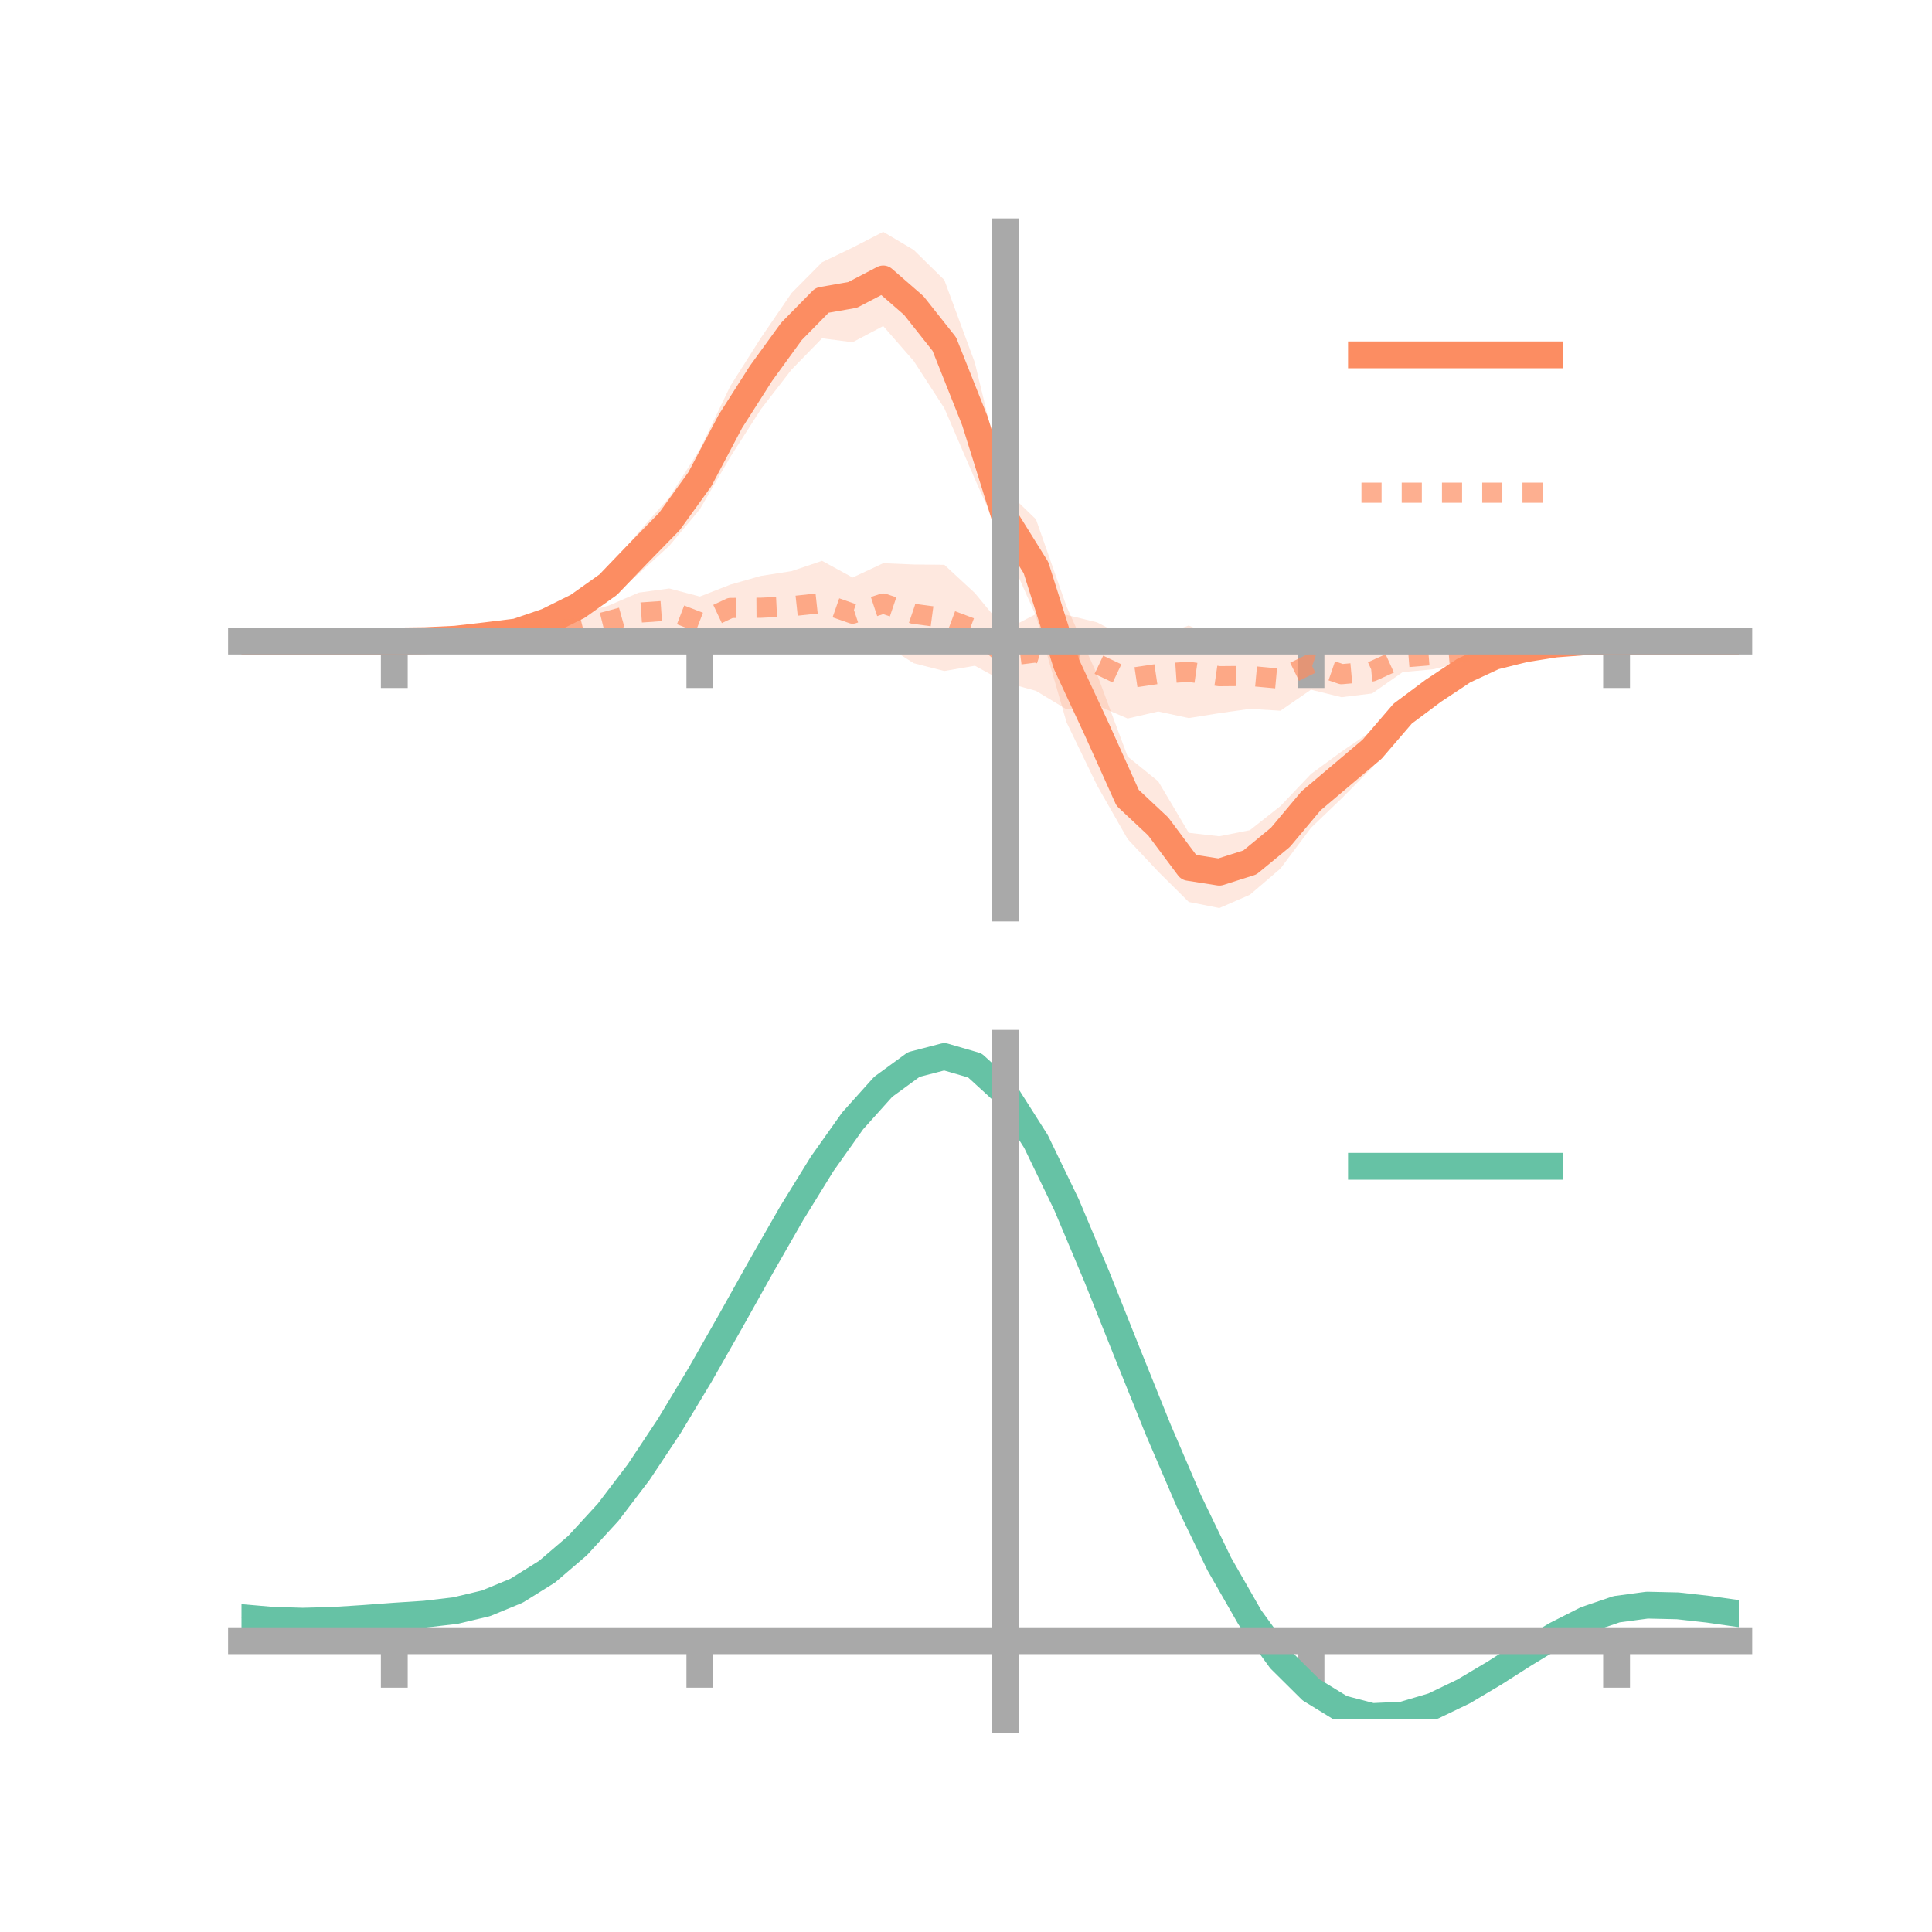 <?xml version="1.0" encoding="utf-8" standalone="no"?>
<!DOCTYPE svg PUBLIC "-//W3C//DTD SVG 1.1//EN"
  "http://www.w3.org/Graphics/SVG/1.1/DTD/svg11.dtd">
<!-- Created with matplotlib (https://matplotlib.org/) -->
<svg height="144pt" version="1.1" viewBox="0 0 144 144" width="144pt" xmlns="http://www.w3.org/2000/svg" xmlns:xlink="http://www.w3.org/1999/xlink">
 <defs>
  <style type="text/css">*{stroke-linecap:butt;stroke-linejoin:round;}</style>
 </defs>
 <g id="figure_1">
  <g id="patch_1">
   <path d="M 0 144 
L 144 144 
L 144 0 
L 0 0 
z
" style="fill:none;"/>
  </g>
  <g id="axes_1">
   <g id="patch_2">
    <path d="M 18 67.68 
L 129.6 67.68 
L 129.6 17.28 
L 18 17.28 
z
" style="fill:none;"/>
   </g>
   <g id="PolyCollection_1">
    <path clip-path="url(#p62695aa2b3)" d="M 18 47.779 
L 18 47.779 
L 20.278 47.779 
L 22.555 47.779 
L 24.833 47.779 
L 27.11 47.779 
L 29.388 47.779 
L 31.665 47.701 
L 33.943 47.47 
L 36.22 46.993 
L 38.498 46.578 
L 40.776 45.458 
L 43.053 44.104 
L 45.331 42.441 
L 47.608 39.655 
L 49.886 37.066 
L 52.163 33.488 
L 54.441 28.76 
L 56.718 25.174 
L 58.996 21.845 
L 61.273 19.547 
L 63.551 18.453 
L 65.829 17.28 
L 68.106 18.63 
L 70.384 20.868 
L 72.661 27.037 
L 74.939 36.507 
L 77.216 38.708 
L 79.494 45.202 
L 81.771 50.272 
L 84.049 56.391 
L 86.327 58.235 
L 88.604 62.073 
L 90.882 62.332 
L 93.159 61.876 
L 95.437 60.078 
L 97.714 57.687 
L 99.992 56.016 
L 102.269 54.469 
L 104.547 52.186 
L 106.824 50.529 
L 109.102 49.206 
L 111.38 48.424 
L 113.657 47.975 
L 115.935 47.848 
L 118.212 47.763 
L 120.49 47.779 
L 122.767 47.779 
L 125.045 47.779 
L 127.322 47.779 
L 129.6 47.779 
L 129.6 47.779 
L 129.6 47.779 
L 127.322 47.779 
L 125.045 47.779 
L 122.767 47.779 
L 120.49 47.781 
L 118.212 47.889 
L 115.935 48.15 
L 113.657 48.739 
L 111.38 49.419 
L 109.102 50.754 
L 106.824 52.454 
L 104.547 54.198 
L 102.269 57.216 
L 99.992 59.517 
L 97.714 61.7 
L 95.437 64.74 
L 93.159 66.69 
L 90.882 67.68 
L 88.604 67.226 
L 86.327 64.967 
L 84.049 62.541 
L 81.771 58.547 
L 79.494 53.839 
L 77.216 45.911 
L 74.939 40.794 
L 72.661 35.704 
L 70.384 30.425 
L 68.106 26.911 
L 65.829 24.303 
L 63.551 25.509 
L 61.273 25.215 
L 58.996 27.549 
L 56.718 30.496 
L 54.441 34.048 
L 52.163 37.955 
L 49.886 40.686 
L 47.608 42.757 
L 45.331 44.716 
L 43.053 46.286 
L 40.776 47.191 
L 38.498 47.623 
L 36.22 47.772 
L 33.943 47.816 
L 31.665 47.802 
L 29.388 47.779 
L 27.11 47.779 
L 24.833 47.779 
L 22.555 47.779 
L 20.278 47.779 
L 18 47.779 
z
" style="fill:#fc8d62;fill-opacity:0.2;"/>
   </g>
   <g id="PolyCollection_2">
    <path clip-path="url(#p62695aa2b3)" d="M 18 47.779 
L 18 47.779 
L 20.278 47.779 
L 22.555 47.779 
L 24.833 47.779 
L 27.11 47.779 
L 29.388 47.779 
L 31.665 47.711 
L 33.943 47.378 
L 36.22 47.238 
L 38.498 46.755 
L 40.776 46.156 
L 43.053 45.733 
L 45.331 45.152 
L 47.608 44.169 
L 49.886 43.861 
L 52.163 44.463 
L 54.441 43.572 
L 56.718 42.923 
L 58.996 42.569 
L 61.273 41.801 
L 63.551 43.044 
L 65.829 41.978 
L 68.106 42.073 
L 70.384 42.095 
L 72.661 44.202 
L 74.939 46.958 
L 77.216 45.763 
L 79.494 45.831 
L 81.771 46.386 
L 84.049 47.571 
L 86.327 47.423 
L 88.604 46.623 
L 90.882 47.644 
L 93.159 47.922 
L 95.437 48.205 
L 97.714 47.535 
L 99.992 48.532 
L 102.269 48.4 
L 104.547 47.921 
L 106.824 47.762 
L 109.102 47.9 
L 111.38 47.79 
L 113.657 47.576 
L 115.935 47.742 
L 118.212 47.744 
L 120.49 47.778 
L 122.767 47.779 
L 125.045 47.779 
L 127.322 47.779 
L 129.6 47.779 
L 129.6 47.779 
L 129.6 47.779 
L 127.322 47.779 
L 125.045 47.779 
L 122.767 47.779 
L 120.49 47.782 
L 118.212 47.885 
L 115.935 48.18 
L 113.657 48.333 
L 111.38 48.873 
L 109.102 49.341 
L 106.824 49.882 
L 104.547 50.096 
L 102.269 51.687 
L 99.992 51.966 
L 97.714 51.406 
L 95.437 52.974 
L 93.159 52.836 
L 90.882 53.155 
L 88.604 53.522 
L 86.327 53.03 
L 84.049 53.556 
L 81.771 52.584 
L 79.494 52.872 
L 77.216 51.492 
L 74.939 50.866 
L 72.661 49.621 
L 70.384 50.014 
L 68.106 49.432 
L 65.829 47.985 
L 63.551 48.433 
L 61.273 48.082 
L 58.996 47.803 
L 56.718 47.673 
L 54.441 47.054 
L 52.163 48.307 
L 49.886 47.149 
L 47.608 47.159 
L 45.331 47.437 
L 43.053 47.994 
L 40.776 47.713 
L 38.498 47.749 
L 36.22 47.946 
L 33.943 47.877 
L 31.665 47.832 
L 29.388 47.779 
L 27.11 47.779 
L 24.833 47.779 
L 22.555 47.779 
L 20.278 47.779 
L 18 47.779 
z
" style="fill:#fc8d62;fill-opacity:0.2;"/>
   </g>
   <g id="matplotlib.axis_1">
    <g id="xtick_1">
     <g id="line2d_1">
      <defs>
       <path d="M 0 0 
L 0 3.5 
" id="m0f670a6ade" style="stroke:#a9a9a9;stroke-width:2;"/>
      </defs>
      <g>
       <use style="fill:#a9a9a9;stroke:#a9a9a9;stroke-width:2;" x="29.388" xlink:href="#m0f670a6ade" y="47.779"/>
      </g>
     </g>
    </g>
    <g id="xtick_2">
     <g id="line2d_2">
      <g>
       <use style="fill:#a9a9a9;stroke:#a9a9a9;stroke-width:2;" x="52.163" xlink:href="#m0f670a6ade" y="47.779"/>
      </g>
     </g>
    </g>
    <g id="xtick_3">
     <g id="line2d_3">
      <g>
       <use style="fill:#a9a9a9;stroke:#a9a9a9;stroke-width:2;" x="74.939" xlink:href="#m0f670a6ade" y="47.779"/>
      </g>
     </g>
    </g>
    <g id="xtick_4">
     <g id="line2d_4">
      <g>
       <use style="fill:#a9a9a9;stroke:#a9a9a9;stroke-width:2;" x="97.714" xlink:href="#m0f670a6ade" y="47.779"/>
      </g>
     </g>
    </g>
    <g id="xtick_5">
     <g id="line2d_5">
      <g>
       <use style="fill:#a9a9a9;stroke:#a9a9a9;stroke-width:2;" x="120.49" xlink:href="#m0f670a6ade" y="47.779"/>
      </g>
     </g>
    </g>
   </g>
   <g id="matplotlib.axis_2"/>
   <g id="line2d_6">
    <path clip-path="url(#p62695aa2b3)" d="M 18 47.779 
L 20.278 47.779 
L 22.555 47.779 
L 24.833 47.779 
L 27.11 47.779 
L 29.388 47.779 
L 31.665 47.751 
L 33.943 47.643 
L 36.22 47.382 
L 38.498 47.101 
L 40.776 46.324 
L 43.053 45.195 
L 45.331 43.579 
L 47.608 41.206 
L 49.886 38.876 
L 52.163 35.722 
L 54.441 31.404 
L 56.718 27.835 
L 58.996 24.697 
L 61.273 22.381 
L 63.551 21.981 
L 65.829 20.791 
L 68.106 22.771 
L 70.384 25.647 
L 72.661 31.371 
L 74.939 38.651 
L 77.216 42.309 
L 79.494 49.52 
L 81.771 54.409 
L 84.049 59.466 
L 86.327 61.601 
L 88.604 64.65 
L 90.882 65.006 
L 93.159 64.283 
L 95.437 62.409 
L 97.714 59.693 
L 99.992 57.767 
L 102.269 55.843 
L 104.547 53.192 
L 106.824 51.492 
L 109.102 49.98 
L 111.38 48.922 
L 113.657 48.357 
L 115.935 47.999 
L 118.212 47.826 
L 120.49 47.78 
L 122.767 47.779 
L 125.045 47.779 
L 127.322 47.779 
L 129.6 47.779 
" style="fill:none;stroke:#fc8d62;stroke-linecap:square;stroke-width:2;"/>
   </g>
   <g id="line2d_7">
    <path clip-path="url(#p62695aa2b3)" d="M 18 47.779 
L 20.278 47.779 
L 22.555 47.779 
L 24.833 47.779 
L 27.11 47.779 
L 29.388 47.779 
L 31.665 47.772 
L 33.943 47.627 
L 36.22 47.592 
L 38.498 47.252 
L 40.776 46.934 
L 43.053 46.863 
L 45.331 46.295 
L 47.608 45.664 
L 49.886 45.505 
L 52.163 46.385 
L 54.441 45.313 
L 56.718 45.298 
L 58.996 45.186 
L 61.273 44.941 
L 63.551 45.739 
L 65.829 44.982 
L 68.106 45.752 
L 70.384 46.055 
L 72.661 46.912 
L 74.939 48.912 
L 77.216 48.628 
L 79.494 49.351 
L 81.771 49.485 
L 84.049 50.564 
L 86.327 50.226 
L 88.604 50.072 
L 90.882 50.399 
L 93.159 50.379 
L 95.437 50.589 
L 97.714 49.471 
L 99.992 50.249 
L 102.269 50.043 
L 104.547 49.008 
L 106.824 48.822 
L 109.102 48.621 
L 111.38 48.332 
L 113.657 47.955 
L 115.935 47.961 
L 118.212 47.815 
L 120.49 47.78 
L 122.767 47.779 
L 125.045 47.779 
L 127.322 47.779 
L 129.6 47.779 
" style="fill:none;stroke:#fc8d62;stroke-dasharray:1.5,1.5;stroke-dashoffset:0;stroke-opacity:0.7;stroke-width:1.5;"/>
   </g>
   <g id="patch_3">
    <path d="M 74.939 67.68 
L 74.939 17.28 
" style="fill:none;stroke:#a9a9a9;stroke-linecap:square;stroke-linejoin:miter;stroke-width:2;"/>
   </g>
   <g id="patch_4">
    <path d="M 129.6 67.68 
L 129.6 17.28 
" style="fill:none;"/>
   </g>
   <g id="patch_5">
    <path d="M 18 47.779 
L 129.6 47.779 
" style="fill:none;stroke:#a9a9a9;stroke-linecap:square;stroke-linejoin:miter;stroke-width:2;"/>
   </g>
   <g id="patch_6">
    <path d="M 18 17.28 
L 129.6 17.28 
" style="fill:none;"/>
   </g>
   <g id="legend_1">
    <g id="line2d_8">
     <path d="M 101.475 26.449 
L 115.475 26.449 
" style="fill:none;stroke:#fc8d62;stroke-linecap:square;stroke-width:2;"/>
    </g>
    <g id="line2d_9"/>
    <g id="text_1">
     <!--   -->
     <g transform="translate(121.075 28.899)scale(0.07 -0.07)">
      <defs>
       <path id="DejaVuSans-32"/>
      </defs>
      <use xlink:href="#DejaVuSans-32"/>
     </g>
    </g>
    <g id="line2d_10">
     <path d="M 101.475 36.724 
L 115.475 36.724 
" style="fill:none;stroke:#fc8d62;stroke-dasharray:1.5,1.5;stroke-dashoffset:0;stroke-opacity:0.7;stroke-width:1.5;"/>
    </g>
    <g id="line2d_11"/>
    <g id="text_2">
     <!--   -->
     <g transform="translate(121.075 39.174)scale(0.07 -0.07)">
      <use xlink:href="#DejaVuSans-32"/>
     </g>
    </g>
   </g>
  </g>
  <g id="axes_2">
   <g id="patch_7">
    <path d="M 18 128.16 
L 129.6 128.16 
L 129.6 77.76 
L 18 77.76 
z
" style="fill:none;"/>
   </g>
   <g id="PolyCollection_3">
    <path clip-path="url(#p193425ac44)" d="M 18 120.61 
L 18 120.525 
L 20.278 120.733 
L 22.555 120.802 
L 24.833 120.738 
L 27.11 120.581 
L 29.388 120.404 
L 31.665 120.249 
L 33.943 119.978 
L 36.22 119.43 
L 38.498 118.48 
L 40.776 117.036 
L 43.053 115.046 
L 45.331 112.503 
L 47.608 109.438 
L 49.886 105.918 
L 52.163 102.043 
L 54.441 97.943 
L 56.718 93.772 
L 58.996 89.704 
L 61.273 85.929 
L 63.551 82.646 
L 65.829 80.057 
L 68.106 78.363 
L 70.384 77.76 
L 72.661 78.434 
L 74.939 80.551 
L 77.216 84.192 
L 79.494 88.978 
L 81.771 94.474 
L 84.049 100.271 
L 86.327 106.014 
L 88.604 111.402 
L 90.882 116.202 
L 93.159 120.245 
L 95.437 123.428 
L 97.714 125.712 
L 99.992 127.12 
L 102.269 127.721 
L 104.547 127.623 
L 106.824 126.961 
L 109.102 125.884 
L 111.38 124.553 
L 113.657 123.129 
L 115.935 121.771 
L 118.212 120.631 
L 120.49 119.861 
L 122.767 119.557 
L 125.045 119.613 
L 127.322 119.877 
L 129.6 120.216 
L 129.6 120.326 
L 129.6 120.326 
L 127.322 120.011 
L 125.045 119.765 
L 122.767 119.719 
L 120.49 120.027 
L 118.212 120.808 
L 115.935 121.977 
L 113.657 123.382 
L 111.38 124.86 
L 109.102 126.242 
L 106.824 127.358 
L 104.547 128.047 
L 102.269 128.16 
L 99.992 127.572 
L 97.714 126.188 
L 95.437 123.957 
L 93.159 120.865 
L 90.882 116.953 
L 88.604 112.313 
L 86.327 107.104 
L 84.049 101.549 
L 81.771 95.934 
L 79.494 90.608 
L 77.216 85.966 
L 74.939 82.436 
L 72.661 80.388 
L 70.384 79.739 
L 68.106 80.323 
L 65.829 81.953 
L 63.551 84.439 
L 61.273 87.585 
L 58.996 91.195 
L 56.718 95.078 
L 54.441 99.054 
L 52.163 102.958 
L 49.886 106.645 
L 47.608 109.994 
L 45.331 112.913 
L 43.053 115.34 
L 40.776 117.25 
L 38.498 118.647 
L 36.22 119.575 
L 33.943 120.111 
L 31.665 120.373 
L 29.388 120.517 
L 27.11 120.678 
L 24.833 120.816 
L 22.555 120.867 
L 20.278 120.8 
L 18 120.61 
z
" style="fill:#66c2a5;fill-opacity:0.2;"/>
   </g>
   <g id="matplotlib.axis_3">
    <g id="xtick_6">
     <g id="line2d_12">
      <g>
       <use style="fill:#a9a9a9;stroke:#a9a9a9;stroke-width:2;" x="29.388" xlink:href="#m0f670a6ade" y="122.292"/>
      </g>
     </g>
    </g>
    <g id="xtick_7">
     <g id="line2d_13">
      <g>
       <use style="fill:#a9a9a9;stroke:#a9a9a9;stroke-width:2;" x="52.163" xlink:href="#m0f670a6ade" y="122.292"/>
      </g>
     </g>
    </g>
    <g id="xtick_8">
     <g id="line2d_14">
      <g>
       <use style="fill:#a9a9a9;stroke:#a9a9a9;stroke-width:2;" x="74.939" xlink:href="#m0f670a6ade" y="122.292"/>
      </g>
     </g>
    </g>
    <g id="xtick_9">
     <g id="line2d_15">
      <g>
       <use style="fill:#a9a9a9;stroke:#a9a9a9;stroke-width:2;" x="97.714" xlink:href="#m0f670a6ade" y="122.292"/>
      </g>
     </g>
    </g>
    <g id="xtick_10">
     <g id="line2d_16">
      <g>
       <use style="fill:#a9a9a9;stroke:#a9a9a9;stroke-width:2;" x="120.49" xlink:href="#m0f670a6ade" y="122.292"/>
      </g>
     </g>
    </g>
   </g>
   <g id="matplotlib.axis_4"/>
   <g id="line2d_17">
    <path clip-path="url(#p193425ac44)" d="M 18 120.568 
L 20.278 120.766 
L 22.555 120.835 
L 24.833 120.777 
L 27.11 120.63 
L 29.388 120.46 
L 31.665 120.311 
L 33.943 120.044 
L 36.22 119.503 
L 38.498 118.564 
L 40.776 117.143 
L 43.053 115.193 
L 45.331 112.708 
L 47.608 109.716 
L 49.886 106.281 
L 52.163 102.501 
L 54.441 98.499 
L 56.718 94.425 
L 58.996 90.45 
L 61.273 86.757 
L 63.551 83.543 
L 65.829 81.005 
L 68.106 79.343 
L 70.384 78.75 
L 72.661 79.411 
L 74.939 81.494 
L 77.216 85.079 
L 79.494 89.793 
L 81.771 95.204 
L 84.049 100.91 
L 86.327 106.559 
L 88.604 111.858 
L 90.882 116.577 
L 93.159 120.555 
L 95.437 123.692 
L 97.714 125.95 
L 99.992 127.346 
L 102.269 127.94 
L 104.547 127.835 
L 106.824 127.159 
L 109.102 126.063 
L 111.38 124.707 
L 113.657 123.256 
L 115.935 121.874 
L 118.212 120.72 
L 120.49 119.944 
L 122.767 119.638 
L 125.045 119.689 
L 127.322 119.944 
L 129.6 120.271 
" style="fill:none;stroke:#66c2a5;stroke-linecap:square;stroke-width:2;"/>
   </g>
   <g id="patch_8">
    <path d="M 74.939 128.16 
L 74.939 77.76 
" style="fill:none;stroke:#a9a9a9;stroke-linecap:square;stroke-linejoin:miter;stroke-width:2;"/>
   </g>
   <g id="patch_9">
    <path d="M 129.6 128.16 
L 129.6 77.76 
" style="fill:none;"/>
   </g>
   <g id="patch_10">
    <path d="M 18 122.292 
L 129.6 122.292 
" style="fill:none;stroke:#a9a9a9;stroke-linecap:square;stroke-linejoin:miter;stroke-width:2;"/>
   </g>
   <g id="patch_11">
    <path d="M 18 77.76 
L 129.6 77.76 
" style="fill:none;"/>
   </g>
   <g id="legend_2">
    <g id="line2d_18">
     <path d="M 101.475 86.929 
L 115.475 86.929 
" style="fill:none;stroke:#66c2a5;stroke-linecap:square;stroke-width:2;"/>
    </g>
    <g id="line2d_19"/>
    <g id="text_3">
     <!--   -->
     <g transform="translate(121.075 89.379)scale(0.07 -0.07)">
      <use xlink:href="#DejaVuSans-32"/>
     </g>
    </g>
   </g>
  </g>
 </g>
 <defs>
  <clipPath id="p62695aa2b3">
   <rect height="50.4" width="111.6" x="18" y="17.28"/>
  </clipPath>
  <clipPath id="p193425ac44">
   <rect height="50.4" width="111.6" x="18" y="77.76"/>
  </clipPath>
 </defs>
</svg>
